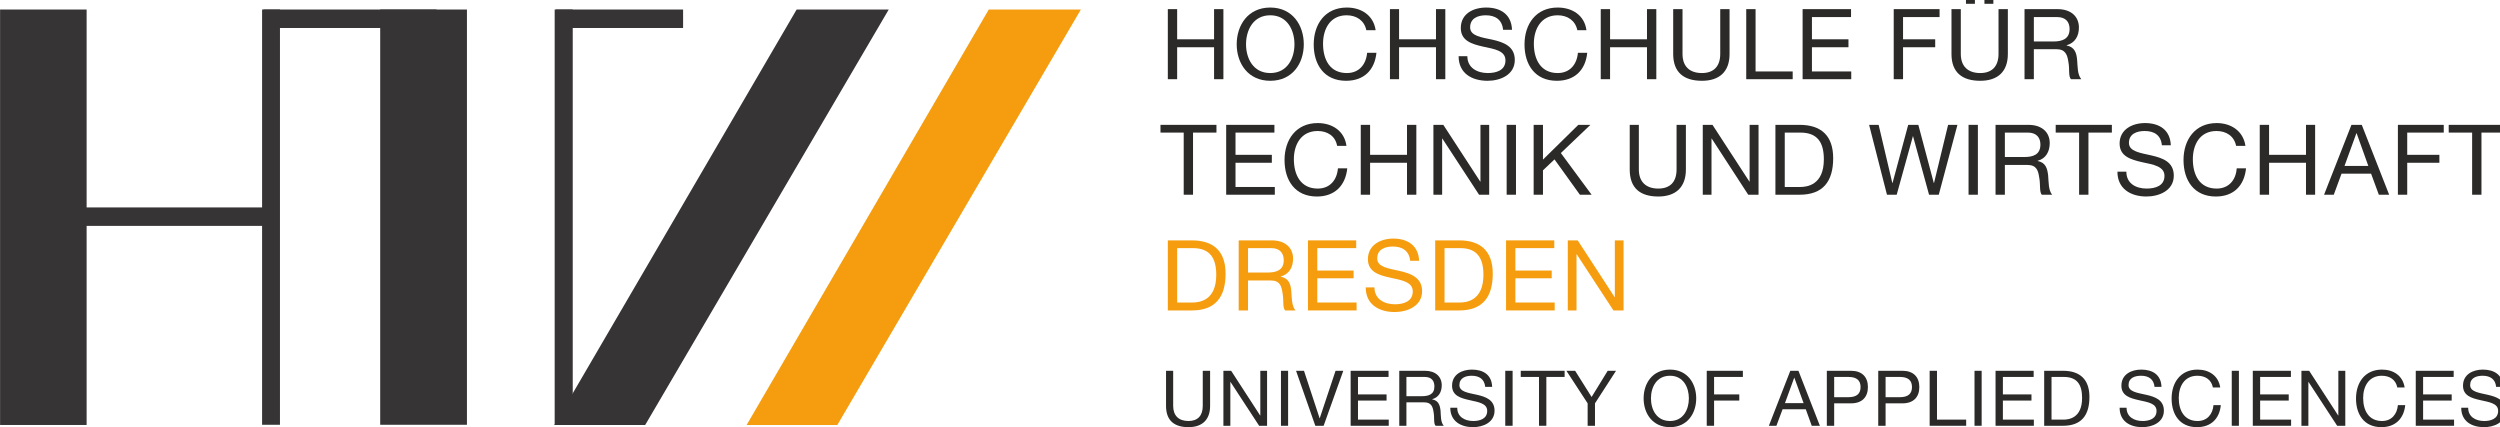 <?xml version="1.0" encoding="UTF-8"?>
<!DOCTYPE svg PUBLIC "-//W3C//DTD SVG 1.1//EN" "http://www.w3.org/Graphics/SVG/1.1/DTD/svg11.dtd">
<!-- Creator: CorelDRAW X7 -->
<svg xmlns="http://www.w3.org/2000/svg" xml:space="preserve" width="125.942mm" height="21.519mm" version="1.1" style="shape-rendering:geometricPrecision; text-rendering:geometricPrecision; image-rendering:optimizeQuality; fill-rule:evenodd; clip-rule:evenodd"
viewBox="0 0 12594 2152"
 xmlns:xlink="http://www.w3.org/1999/xlink">
 <defs>
  <style type="text/css">
   <![CDATA[
    .fil2 {fill:#2B2A29;fill-rule:nonzero}
    .fil1 {fill:#F59D0E;fill-rule:nonzero}
    .fil0 {fill:#373435;fill-rule:nonzero}
   ]]>
  </style>
 </defs>
 <g id="Ebene_x0020_1">
  <polygon class="fil0" points="0,2141 436,2141 436,48 0,48 "/>
  <polygon class="fil0" points="1915,2140 2352,2140 2352,48 1915,48 "/>
  <polygon class="fil0" points="1327,141 2199,141 2199,48 1327,48 "/>
  <polygon class="fil0" points="1320,2140 1410,2140 1410,48 1320,48 "/>
  <polygon class="fil0" points="405,1138 1345,1138 1345,1045 405,1045 "/>
  <polygon class="fil0" points="2800,141 3441,141 3441,48 2800,48 "/>
  <polygon class="fil0" points="2794,2140 2885,2140 2885,48 2794,48 "/>
  <polygon class="fil0" points="4013,48 4477,48 3250,2141 2792,2141 "/>
  <polygon class="fil1" points="4981,48 5445,48 4218,2141 3761,2141 "/>
  <polygon class="fil2" points="5883,46 5930,46 5930,198 6116,198 6116,46 6163,46 6163,399 6116,399 6116,238 5930,238 5930,399 5883,399 "/>
  <path class="fil2" d="M6399 368c86,0 122,-74 122,-145 0,-71 -36,-146 -122,-146 -86,0 -122,75 -122,146 0,71 36,145 122,145zm0 -330c112,0 169,89 169,185 0,96 -57,184 -169,184 -112,0 -169,-88 -169,-184 0,-96 57,-185 169,-185z"/>
  <path class="fil2" d="M6883 152c-10,-49 -50,-75 -99,-75 -84,0 -119,70 -119,143 0,81 35,148 120,148 62,0 97,-44 102,-102l47 0c-9,88 -64,141 -153,141 -110,0 -163,-81 -163,-183 0,-103 58,-186 167,-186 73,0 134,39 145,114l-47 0z"/>
  <polygon class="fil2" points="7002,46 7048,46 7048,198 7234,198 7234,46 7281,46 7281,399 7234,399 7234,238 7048,238 7048,399 7002,399 "/>
  <path class="fil2" d="M7572 150c-5,-51 -39,-73 -87,-73 -40,0 -79,15 -79,61 0,43 56,50 113,62 56,13 112,33 112,102 0,75 -73,105 -137,105 -80,0 -146,-38 -146,-124l44 0c0,59 50,85 103,85 42,0 89,-13 89,-64 0,-49 -56,-57 -112,-69 -57,-13 -113,-29 -113,-94 0,-72 63,-103 128,-103 72,0 127,34 130,112l-45 0z"/>
  <path class="fil2" d="M7946 152c-10,-49 -50,-75 -99,-75 -84,0 -120,70 -120,143 0,81 36,148 120,148 62,0 97,-44 102,-102l47 0c-9,88 -64,141 -153,141 -110,0 -163,-81 -163,-183 0,-103 58,-186 167,-186 74,0 135,39 145,114l-46 0z"/>
  <polygon class="fil2" points="8064,46 8111,46 8111,198 8297,198 8297,46 8344,46 8344,399 8297,399 8297,238 8111,238 8111,399 8064,399 "/>
  <path class="fil2" d="M8713 272c0,89 -51,135 -139,135 -91,0 -145,-42 -145,-135l0 -226 47 0 0 226c0,62 35,96 98,96 59,0 92,-34 92,-96l0 -226 47 0 0 226z"/>
  <polygon class="fil2" points="8797,46 8844,46 8844,360 9031,360 9031,399 8797,399 "/>
  <polygon class="fil2" points="9081,46 9325,46 9325,86 9128,86 9128,198 9312,198 9312,238 9128,238 9128,360 9326,360 9326,399 9081,399 "/>
  <polygon class="fil2" points="9540,46 9771,46 9771,86 9587,86 9587,198 9749,198 9749,238 9587,238 9587,399 9540,399 "/>
  <path class="fil2" d="M10042 -32l0 51 -45 0 0 -51 45 0zm-93 0l-45 0 0 51 45 0 0 -51zm166 304c0,89 -51,135 -139,135 -91,0 -145,-42 -145,-135l0 -226 47 0 0 226c0,62 36,96 98,96 59,0 92,-34 92,-96l0 -226 47 0 0 226z"/>
  <path class="fil2" d="M10344 209c44,0 82,-12 82,-63 0,-35 -19,-60 -63,-60l-117 0 0 123 98 0zm-145 -163l166 0c67,0 108,36 108,93 0,42 -19,77 -62,89l0 1c41,8 50,38 53,73 3,34 1,73 21,97l-52 0c-14,-14 -6,-52 -13,-87 -5,-34 -14,-64 -59,-64l-115 0 0 151 -47 0 0 -353z"/>
  <polygon class="fil2" points="5963,668 5846,668 5846,629 6128,629 6128,668 6010,668 6010,981 5963,981 "/>
  <polygon class="fil2" points="6177,629 6420,629 6420,668 6224,668 6224,780 6407,780 6407,820 6224,820 6224,942 6422,942 6422,981 6177,981 "/>
  <path class="fil2" d="M6736 735c-9,-50 -49,-75 -98,-75 -84,0 -120,69 -120,142 0,81 36,148 120,148 62,0 97,-43 102,-102l47 0c-9,88 -64,142 -153,142 -110,0 -163,-81 -163,-184 0,-102 58,-186 167,-186 74,0 135,40 145,115l-47 0z"/>
  <polygon class="fil2" points="6855,629 6902,629 6902,780 7088,780 7088,629 7135,629 7135,981 7088,981 7088,820 6902,820 6902,981 6855,981 "/>
  <polygon class="fil2" points="7221,629 7271,629 7457,915 7458,915 7458,629 7502,629 7502,981 7451,981 7266,698 7265,698 7265,981 7221,981 "/>
  <polygon class="fil2" points="7590,981 7637,981 7637,629 7590,629 "/>
  <polygon class="fil2" points="7726,629 7773,629 7773,804 7951,629 8012,629 7863,771 8018,981 7959,981 7831,803 7773,858 7773,981 7726,981 "/>
  <path class="fil2" d="M8493 854c0,89 -51,136 -139,136 -91,0 -144,-42 -144,-136l0 -225 46 0 0 225c0,62 36,96 98,96 60,0 92,-34 92,-96l0 -225 47 0 0 225z"/>
  <polygon class="fil2" points="8578,629 8627,629 8813,915 8814,915 8814,629 8859,629 8859,981 8807,981 8623,698 8622,698 8622,981 8578,981 "/>
  <path class="fil2" d="M8991 942l78 0c33,0 119,-9 119,-139 0,-84 -31,-135 -118,-135l-79 0 0 274zm-47 -313l122 0c108,0 169,54 169,168 0,118 -52,184 -169,184l-122 0 0 -352z"/>
  <polygon class="fil2" points="9767,981 9718,981 9637,685 9637,685 9555,981 9506,981 9416,629 9464,629 9533,922 9534,922 9613,629 9664,629 9742,922 9743,922 9814,629 9861,629 "/>
  <polygon class="fil2" points="9917,981 9964,981 9964,629 9917,629 "/>
  <path class="fil2" d="M10198 791c43,0 81,-11 81,-63 0,-34 -19,-60 -63,-60l-116 0 0 123 98 0zm-145 -162l166 0c66,0 107,36 107,92 0,42 -19,78 -61,89l0 1c41,8 49,38 53,73 3,35 1,73 20,97l-52 0c-13,-14 -6,-52 -13,-87 -5,-34 -13,-63 -59,-63l-114 0 0 150 -47 0 0 -352z"/>
  <polygon class="fil2" points="10474,668 10356,668 10356,629 10639,629 10639,668 10521,668 10521,981 10474,981 "/>
  <path class="fil2" d="M10891 732c-5,-51 -38,-72 -87,-72 -39,0 -79,14 -79,60 0,43 56,50 113,63 56,13 113,32 113,102 0,75 -74,105 -138,105 -79,0 -146,-39 -146,-125l45 0c0,60 49,85 102,85 43,0 90,-13 90,-64 0,-48 -56,-57 -113,-69 -56,-13 -113,-29 -113,-94 0,-71 64,-103 128,-103 72,0 127,34 130,112l-45 0z"/>
  <path class="fil2" d="M11265 735c-10,-50 -50,-75 -99,-75 -84,0 -119,69 -119,142 0,81 35,148 120,148 61,0 97,-43 101,-102l47 0c-9,88 -63,142 -152,142 -110,0 -163,-81 -163,-184 0,-102 58,-186 167,-186 73,0 134,40 145,115l-47 0z"/>
  <polygon class="fil2" points="11384,629 11431,629 11431,780 11617,780 11617,629 11663,629 11663,981 11617,981 11617,820 11431,820 11431,981 11384,981 "/>
  <path class="fil2" d="M11811 836l120 0 -59 -165 -1 0 -60 165zm35 -207l52 0 138 352 -52 0 -39 -106 -149 0 -39 106 -49 0 138 -352z"/>
  <polygon class="fil2" points="12080,629 12311,629 12311,668 12127,668 12127,780 12289,780 12289,820 12127,820 12127,981 12080,981 "/>
  <polygon class="fil2" points="12454,668 12336,668 12336,629 12618,629 12618,668 12501,668 12501,981 12454,981 "/>
  <path class="fil1" d="M5930 1524l78 0c33,0 119,-9 119,-139 0,-84 -31,-135 -118,-135l-79 0 0 274zm-47 -313l121 0c109,0 170,54 170,168 0,118 -52,185 -170,185l-121 0 0 -353z"/>
  <path class="fil1" d="M6385 1373c44,0 82,-11 82,-62 0,-35 -19,-61 -63,-61l-117 0 0 123 98 0zm-145 -162l167 0c66,0 107,36 107,92 0,43 -19,78 -62,90l0 1c41,8 50,38 53,72 3,35 1,73 21,98l-52 0c-14,-15 -6,-53 -13,-87 -5,-35 -13,-64 -59,-64l-115 0 0 151 -47 0 0 -353z"/>
  <polygon class="fil1" points="6589,1211 6832,1211 6832,1250 6636,1250 6636,1363 6819,1363 6819,1402 6636,1402 6636,1524 6834,1524 6834,1564 6589,1564 "/>
  <path class="fil1" d="M7104 1314c-5,-50 -39,-72 -87,-72 -40,0 -79,14 -79,60 0,44 56,50 113,63 56,13 113,33 113,102 0,75 -74,105 -138,105 -79,0 -146,-38 -146,-124l44 0c0,59 50,85 103,85 43,0 90,-14 90,-65 0,-48 -57,-57 -113,-69 -56,-12 -113,-29 -113,-93 0,-72 64,-104 128,-104 72,0 127,35 130,112l-45 0z"/>
  <path class="fil1" d="M7277 1524l78 0c32,0 118,-9 118,-139 0,-84 -31,-135 -117,-135l-79 0 0 274zm-47 -313l121 0c108,0 169,54 169,168 0,118 -52,185 -169,185l-121 0 0 -353z"/>
  <polygon class="fil1" points="7587,1211 7830,1211 7830,1250 7634,1250 7634,1363 7817,1363 7817,1402 7634,1402 7634,1524 7832,1524 7832,1564 7587,1564 "/>
  <polygon class="fil1" points="7898,1211 7948,1211 8134,1497 8135,1497 8135,1211 8179,1211 8179,1564 8128,1564 7943,1281 7942,1281 7942,1564 7898,1564 "/>
  <path class="fil2" d="M6096 2045c0,70 -40,107 -109,107 -71,0 -113,-33 -113,-107l0 -177 36 0 0 177c0,49 28,76 77,76 47,0 72,-27 72,-76l0 -177 37 0 0 177z"/>
  <polygon class="fil2" points="6163,1868 6202,1868 6348,2093 6349,2093 6349,1868 6383,1868 6383,2145 6343,2145 6198,1923 6198,1923 6198,2145 6163,2145 "/>
  <polygon class="fil2" points="6453,2145 6489,2145 6489,1868 6453,1868 "/>
  <polygon class="fil2" points="6668,2145 6626,2145 6529,1868 6569,1868 6648,2108 6648,2108 6728,1868 6767,1868 "/>
  <polygon class="fil2" points="6804,1868 6995,1868 6995,1899 6841,1899 6841,1987 6985,1987 6985,2018 6841,2018 6841,2114 6996,2114 6996,2145 6804,2145 "/>
  <path class="fil2" d="M7162 1996c35,0 64,-9 64,-49 0,-28 -14,-48 -49,-48l-92 0 0 97 77 0zm-113 -128l130 0c52,0 84,29 84,73 0,33 -15,61 -48,70l0 1c32,6 39,30 42,57 2,27 0,57 16,76l-41 0c-11,-11 -5,-41 -10,-68 -4,-27 -11,-50 -47,-50l-90 0 0 118 -36 0 0 -277z"/>
  <path class="fil2" d="M7482 1949c-4,-39 -30,-56 -68,-56 -31,0 -62,11 -62,47 0,34 44,39 89,49 44,10 88,26 88,80 0,59 -58,83 -108,83 -62,0 -115,-30 -115,-98l35 0c0,47 39,67 81,67 33,0 70,-11 70,-51 0,-38 -44,-44 -88,-54 -45,-10 -89,-22 -89,-73 0,-57 50,-81 100,-81 57,0 100,26 102,87l-35 0z"/>
  <polygon class="fil2" points="7583,2145 7620,2145 7620,1868 7583,1868 "/>
  <polygon class="fil2" points="7753,1899 7661,1899 7661,1868 7882,1868 7882,1899 7790,1899 7790,2145 7753,2145 "/>
  <polygon class="fil2" points="8035,2032 8035,2145 7998,2145 7998,2032 7891,1868 7935,1868 8018,2000 8099,1868 8141,1868 "/>
  <path class="fil2" d="M8413 2121c67,0 95,-58 95,-114 0,-56 -28,-114 -95,-114 -68,0 -96,58 -96,114 0,56 28,114 96,114zm0 -259c88,0 132,70 132,145 0,75 -44,145 -132,145 -89,0 -133,-70 -133,-145 0,-75 44,-145 133,-145z"/>
  <polygon class="fil2" points="8598,1868 8780,1868 8780,1899 8635,1899 8635,1987 8762,1987 8762,2018 8635,2018 8635,2145 8598,2145 "/>
  <path class="fil2" d="M8992 2031l94 0 -47 -129 0 0 -47 129zm27 -163l41 0 108 277 -41 0 -30 -83 -117 0 -31 83 -38 0 108 -277z"/>
  <path class="fil2" d="M9240 2001l72 0c42,0 61,-18 61,-51 0,-33 -19,-51 -61,-51l-72 0 0 102zm-37 -133l122 0c55,0 85,31 85,82 0,51 -30,82 -85,82l-85 0 0 113 -37 0 0 -277z"/>
  <path class="fil2" d="M9499 2001l72 0c42,0 61,-18 61,-51 0,-33 -19,-51 -61,-51l-72 0 0 102zm-37 -133l122 0c55,0 85,31 85,82 0,51 -30,82 -85,82l-85 0 0 113 -37 0 0 -277z"/>
  <polygon class="fil2" points="9721,1868 9758,1868 9758,2114 9905,2114 9905,2145 9721,2145 "/>
  <polygon class="fil2" points="9947,2145 9983,2145 9983,1868 9947,1868 "/>
  <polygon class="fil2" points="10053,1868 10245,1868 10245,1899 10090,1899 10090,1987 10234,1987 10234,2018 10090,2018 10090,2114 10246,2114 10246,2145 10053,2145 "/>
  <path class="fil2" d="M10335 2114l61 0c25,0 93,-7 93,-109 0,-66 -24,-106 -92,-106l-62 0 0 215zm-37 -246l95 0c85,0 133,43 133,132 0,93 -41,145 -133,145l-95 0 0 -277z"/>
  <path class="fil2" d="M10854 1949c-4,-39 -30,-56 -68,-56 -32,0 -63,11 -63,47 0,34 45,39 89,49 45,10 89,26 89,80 0,59 -58,83 -109,83 -62,0 -114,-30 -114,-98l35 0c0,47 39,67 81,67 33,0 70,-11 70,-51 0,-38 -44,-44 -89,-54 -44,-10 -88,-22 -88,-73 0,-57 50,-81 100,-81 57,0 100,26 102,87l-35 0z"/>
  <path class="fil2" d="M11148 1952c-8,-40 -39,-59 -78,-59 -66,0 -94,54 -94,112 0,63 28,116 95,116 48,0 76,-34 80,-80l37 0c-7,69 -50,111 -120,111 -87,0 -128,-64 -128,-144 0,-81 45,-146 131,-146 58,0 105,31 114,90l-37 0z"/>
  <polygon class="fil2" points="11243,2145 11279,2145 11279,1868 11243,1868 "/>
  <polygon class="fil2" points="11349,1868 11541,1868 11541,1899 11386,1899 11386,1987 11530,1987 11530,2018 11386,2018 11386,2114 11542,2114 11542,2145 11349,2145 "/>
  <polygon class="fil2" points="11594,1868 11633,1868 11779,2093 11780,2093 11780,1868 11815,1868 11815,2145 11774,2145 11629,1923 11629,1923 11629,2145 11594,2145 "/>
  <path class="fil2" d="M12077 1952c-8,-40 -39,-59 -78,-59 -66,0 -94,54 -94,112 0,63 28,116 95,116 48,0 76,-34 80,-80l37 0c-7,69 -51,111 -120,111 -87,0 -128,-64 -128,-144 0,-81 45,-146 131,-146 58,0 105,31 114,90l-37 0z"/>
  <polygon class="fil2" points="12170,1868 12361,1868 12361,1899 12207,1899 12207,1987 12351,1987 12351,2018 12207,2018 12207,2114 12363,2114 12363,2145 12170,2145 "/>
  <path class="fil2" d="M12575 1949c-4,-39 -30,-56 -68,-56 -32,0 -63,11 -63,47 0,34 45,39 89,49 43,10 86,25 89,75l0 10c-3,56 -59,78 -108,78 -63,0 -115,-30 -115,-98l35 0c0,47 39,67 81,67 33,0 70,-11 70,-51 0,-38 -44,-44 -89,-54 -44,-10 -88,-22 -88,-73 0,-57 50,-81 100,-81 57,0 100,26 102,87l-35 0z"/>
 </g>
</svg>
